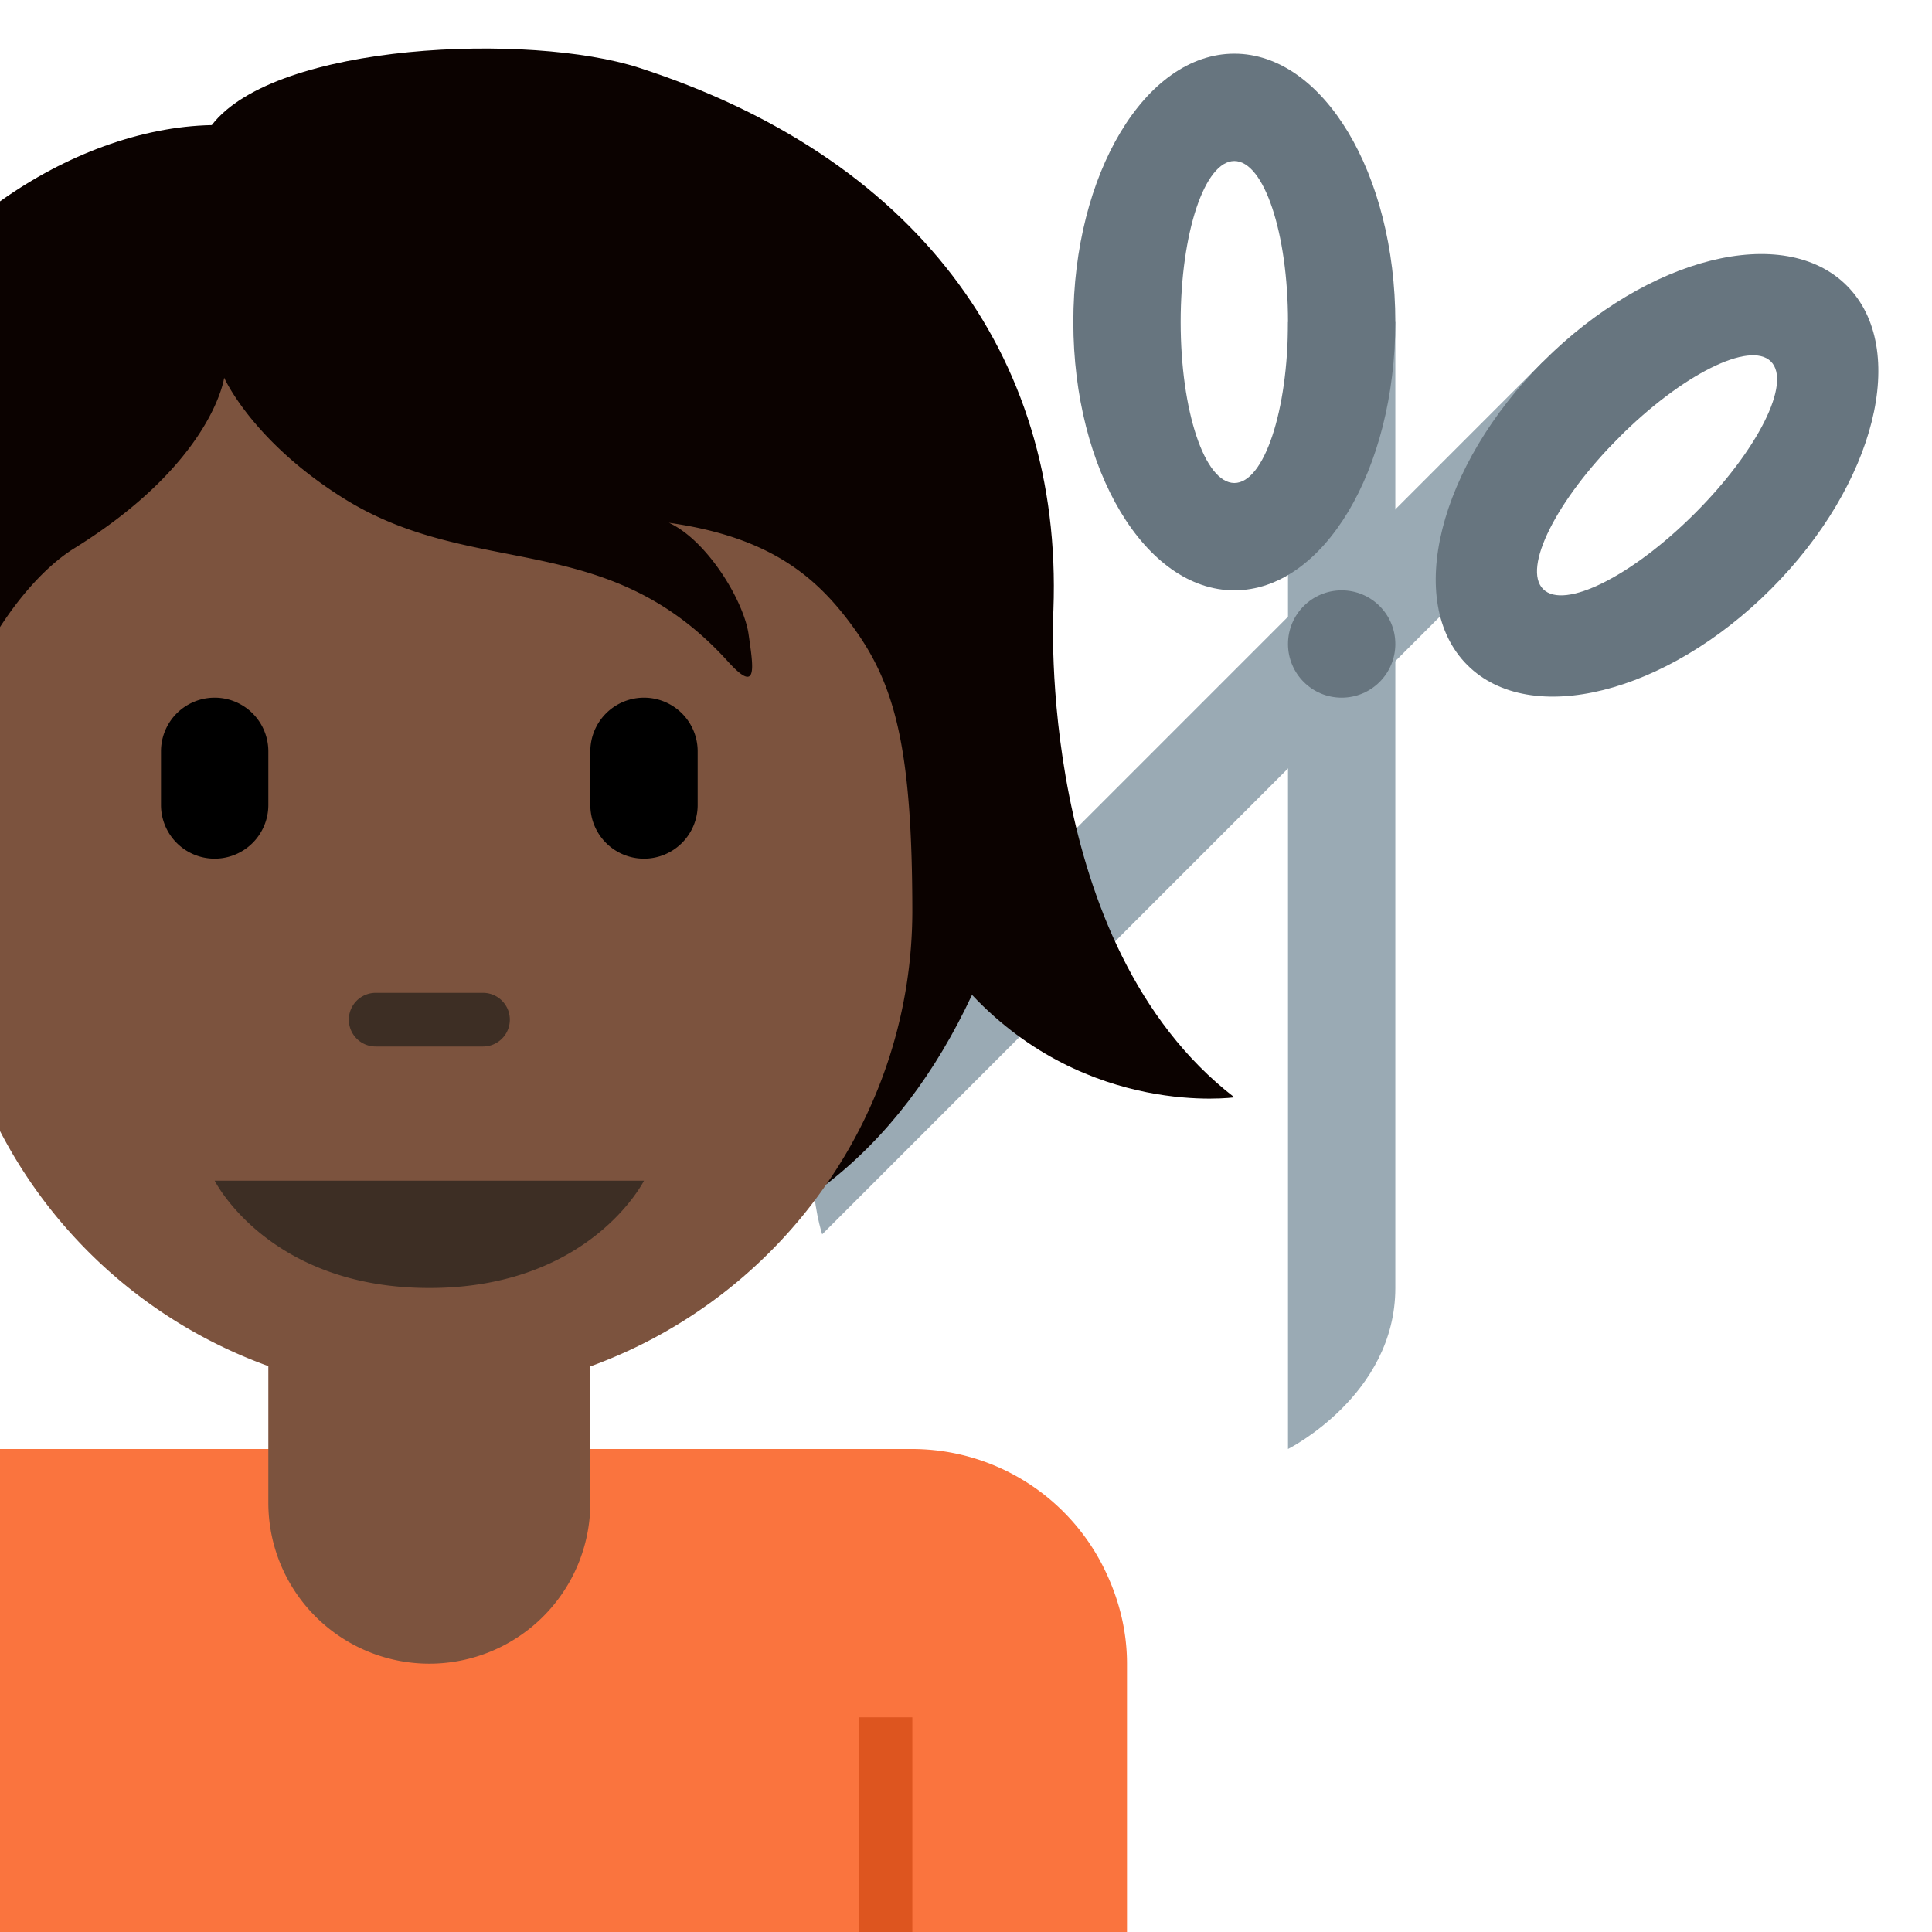 <svg xmlns="http://www.w3.org/2000/svg" viewBox="0 0 36 36"><path fill="#9AAAB4" d="M30.169 8.15 15.32 23s-.707-2.121.707-3.535L28.755 6.736l1.414 1.414z"/><path fill="#67757F" d="M28.755 6.736c-1.952 1.953-2.586 4.484-1.414 5.656s3.705.539 5.657-1.414c1.952-1.952 2.586-4.484 1.414-5.656-1.172-1.172-3.704-.539-5.657 1.414zm1.414 1.414c1.172-1.172 2.438-1.805 2.829-1.414.392.391-.243 1.656-1.415 2.828-1.171 1.172-2.437 1.805-2.828 1.414-.391-.39.243-1.656 1.414-2.828z"/><path fill="#0B0200" d="M19.629 11.361c.178-4.812-2.645-8.456-7.723-10.099-2.02-.654-6.772-.475-7.96 1.069C2.632 2.357 1.224 2.88 0 3.752V12l15.399 10.066c1.147-.887 2.038-2.083 2.713-3.528C20.273 20.831 23 20.447 23 20.447c-3.709-2.863-3.371-9.086-3.371-9.086z"/><path fill="#FA743E" d="M20.61 29.303A3.992 3.992 0 0 0 17 27H0v9h21v-5c0-.609-.147-1.18-.39-1.697z"/><path fill="#DD551F" d="M16 32h1v4h-1z"/><path fill="#7C533E" d="M15.909 11.701c-.677-.938-1.544-1.693-3.445-1.96.713.327 1.396 1.455 1.485 2.079.089.624.178 1.129-.386.505C11.302 9.826 8.84 10.81 6.4 9.284 4.695 8.217 4.177 7.038 4.177 7.038s-.208 1.574-2.792 3.178c-.452.28-.947.792-1.385 1.469v9.39a9.123 9.123 0 0 0 5 4.38V28a3 3 0 1 0 6 0v-2.539a9.154 9.154 0 0 0 4.399-3.395A8.91 8.91 0 0 0 17 17c0-3.041-.318-4.229-1.091-5.299z"/><path fill="#3D2E24" d="M12 22H4s1 2 4 2 4-2 4-2zm-3-2.5H7a.5.5 0 0 1 0-1h2a.5.5 0 0 1 0 1z"/><path d="M4 16a1 1 0 0 1-1-1v-1a1 1 0 0 1 2 0v1a1 1 0 0 1-1 1zm8 0a1 1 0 0 1-1-1v-1a1 1 0 0 1 2 0v1a1 1 0 0 1-1 1z"/><path fill="#9AAAB4" d="M24 6v21s2-1 2-3V6h-2z"/><circle cx="25" cy="12" r="1" fill="#67757F"/><path fill="#67757F" d="M23 1c-1.657 0-3 2.239-3 5s1.343 5 3 5 3-2.239 3-5-1.343-5-3-5zm0 8c-.553 0-1-1.343-1-3s.447-3 1-3 1 1.343 1 3-.447 3-1 3z"/></svg>
